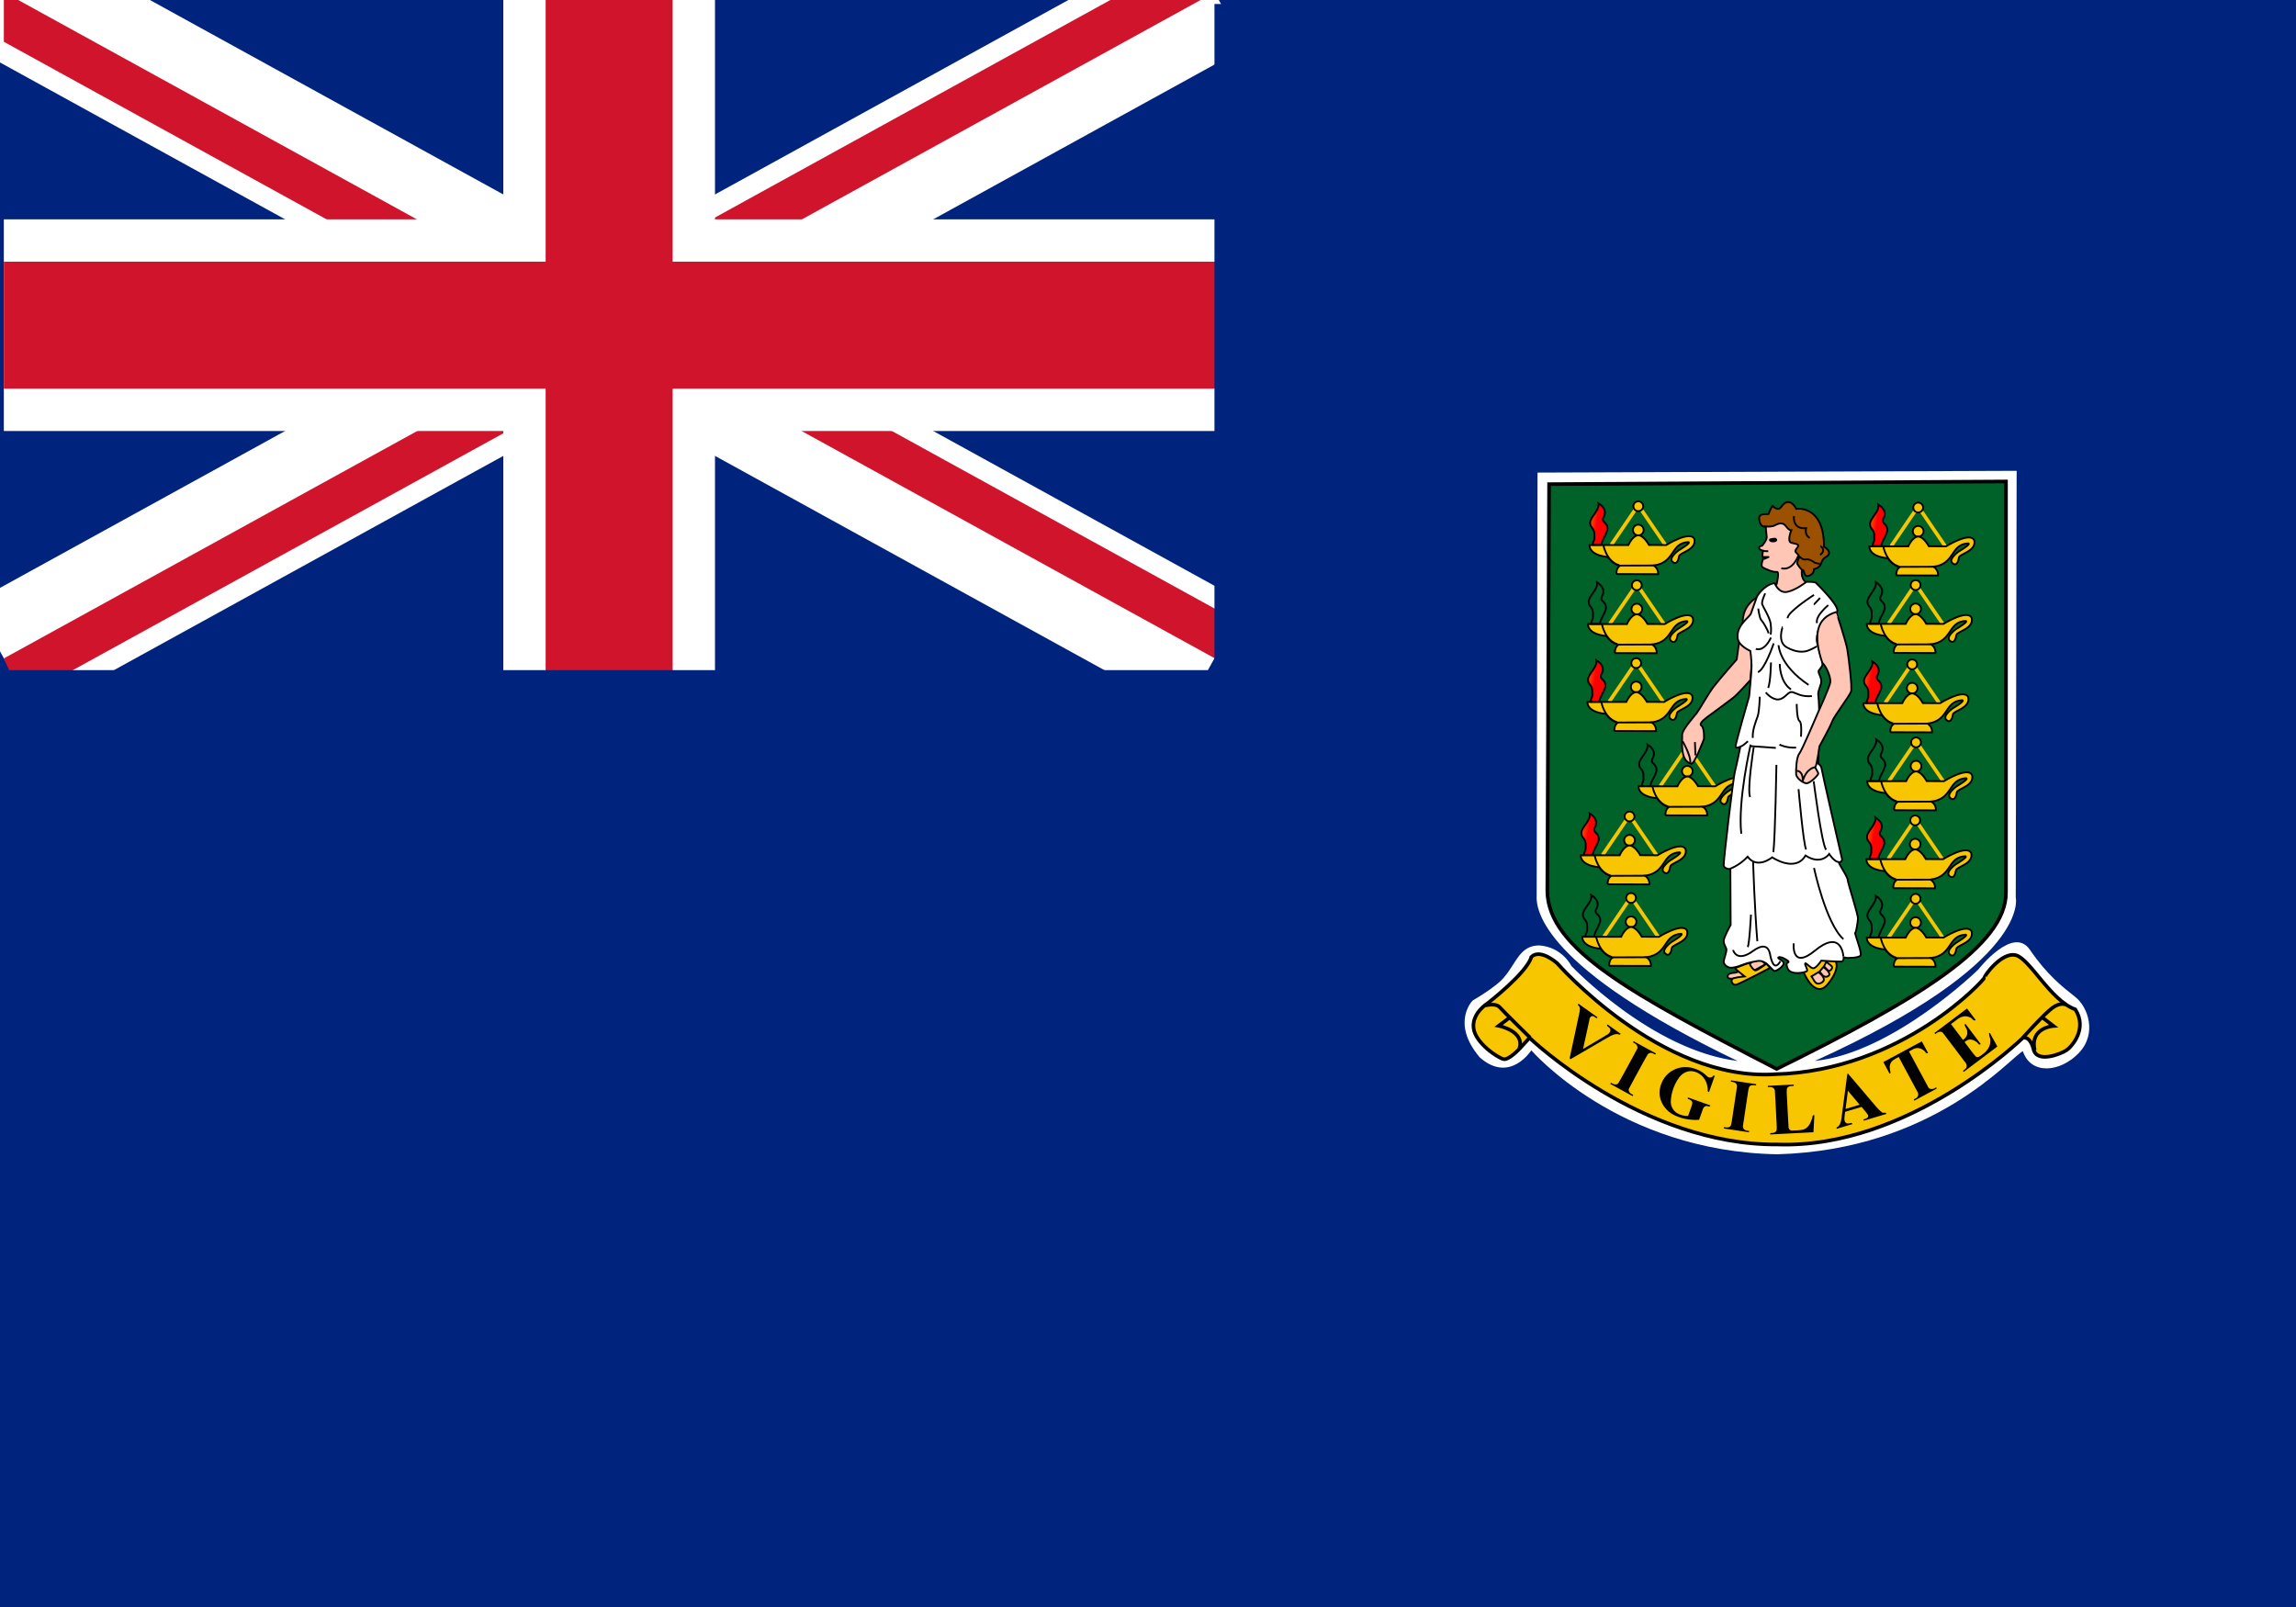 <?xml version="1.0" encoding="UTF-8" standalone="no"?>
<svg
   xmlns:dc="http://purl.org/dc/elements/1.1/"
   xmlns:cc="http://creativecommons.org/ns#"
   xmlns:rdf="http://www.w3.org/1999/02/22-rdf-syntax-ns#"
   xmlns:svg="http://www.w3.org/2000/svg"
   xmlns="http://www.w3.org/2000/svg"
   xmlns:xlink="http://www.w3.org/1999/xlink"
   xmlns:sodipodi="http://sodipodi.sourceforge.net/DTD/sodipodi-0.dtd"
   xmlns:inkscape="http://www.inkscape.org/namespaces/inkscape"
   width="1000"
   height="700"
   viewBox="0 0 1200 600"
   version="1.1"
   id="svg37"
   sodipodi:docname="vg.svg"
   inkscape:version="0.92.3 (2405546, 2018-03-11)">
  <defs
     id="defs41">
    <linearGradient
       id="grad"
       gradientUnits="userSpaceOnUse"
       x1="103.083"
       y1="111.276"
       x2="92.551"
       y2="107.764"
       gradientTransform="matrix(0.996,0,0,2.253,703.842,-75.047)">
      <stop
         stop-color="#f00"
         offset="0"
         id="stop2" />
      <stop
         stop-color="#ff0"
         offset="1"
         id="stop4" />
    </linearGradient>
    <linearGradient
       inkscape:collect="always"
       xlink:href="#grad"
       id="linearGradient240"
       gradientUnits="userSpaceOnUse"
       gradientTransform="matrix(0.996,0,0,2.253,703.842,-75.047)"
       x1="103.083"
       y1="111.276"
       x2="92.551"
       y2="107.764" />
  </defs>
  <sodipodi:namedview
     pagecolor="#ffffff"
     bordercolor="#666666"
     borderopacity="1"
     objecttolerance="10"
     gridtolerance="10"
     guidetolerance="10"
     inkscape:pageopacity="0"
     inkscape:pageshadow="2"
     inkscape:window-width="2560"
     inkscape:window-height="1376"
     id="namedview39"
     showgrid="false"
     inkscape:zoom="0.953584"
     inkscape:cx="562.0678"
     inkscape:cy="432.26714"
     inkscape:window-x="0"
     inkscape:window-y="0"
     inkscape:window-maximized="1"
     inkscape:current-layer="svg37" />
  <clipPath
     id="c">
    <path
       d="M0,0V150H700V300H600zM600,0H300V350H0V300z"
       id="path2" />
  </clipPath>
  <rect
     width="1200"
     height="842.873"
     id="rect5"
     x="0"
     y="-122.066"
     style="fill:#00247d;stroke-width:1.185" />
  <path
     d="M 2.009,-124.127 634.737,224.072 m 0,-348.2 L 2.009,224.072"
     id="path7"
     inkscape:connector-curvature="0"
     style="stroke:#ffffff;stroke-width:66.38" />
  <path
     d="M 0,0 600,300 M 600,0 0,300"
     clip-path="url(#c)"
     id="path9"
     inkscape:connector-curvature="0"
     transform="matrix(1.055,0,0,1.161,2.009,-124.127)"
     style="stroke:#cf142b;stroke-width:40" />
  <path
     d="M 318.373,-124.127 V 282.106 M 2.009,49.973 H 740.192"
     id="path11"
     inkscape:connector-curvature="0"
     style="stroke:#ffffff;stroke-width:110.634" />
  <path
     d="M 318.373,-124.127 V 282.106 M 2.009,49.973 H 740.192"
     id="path13"
     inkscape:connector-curvature="0"
     style="stroke:#cf142b;stroke-width:66.38" />
  <path
     d="M 2.009,230.283 H 634.737 V -117.916 H 845.647 V 346.35 H 2.009 Z"
     id="path15"
     inkscape:connector-curvature="0"
     style="fill:#00247d;stroke-width:1.106" />
  <g
     transform="translate(27.334,-17.04)"
     id="g197">
    <path
       style="fill:#ffffff"
       inkscape:connector-curvature="0"
       d="m 776.26,144.068 250.401,-0.929 -0.465,222.992 c 0,0 8.827,33.913 -104.992,85.48 40.882,-4.181 85.48,-47.85 85.48,-47.85 0,0 18.118,-23.228 26.945,-10.22 8.827,13.008 17.189,19.512 23.693,24.622 6.504,5.11 11.614,19.047 1.858,29.268 -9.756,10.22 -25.087,11.614 -29.268,-0.929 -6.504,3.252 -46.457,51.567 -128.22,53.89 -83.157,-1.394 -128.685,-54.354 -128.685,-54.354 0,0 -11.15,17.654 -26.945,3.717 -15.331,-18.118 -3.717,-29.732 -3.717,-29.732 0,0 13.008,-7.433 16.724,-12.543 6.039,-6.969 7.898,-16.26 18.118,-16.26 12.079,0.929 16.724,10.685 16.724,10.685 0,0 41.811,44.134 86.874,49.709 -101.736,-48.783 -105.453,-78.98 -104.988,-86.413 l 0.465,-221.133 z"
       id="path24" />
    <path
       style="fill:#006129;stroke:#000000;stroke-width:1.887"
       inkscape:connector-curvature="0"
       d="m 782.299,150.107 238.787,-1.394 v 214.63 c 0.465,27.874 -46.457,56.212 -119.858,92.449 -75.724,-39.024 -119.394,-62.716 -119.858,-92.913 l 0.929,-212.771 z"
       id="path26" />
    <g
       style="fill:#f7c600;stroke:#000000;stroke-width:0.944"
       id="lamp">
      <path
         style="fill:none;stroke:#f7c600;stroke-width:1.887"
         inkscape:connector-curvature="0"
         d="m 814.794,181.829 14.095,-20.701 14.164,20.745"
         id="path28" />
      <path
         inkscape:connector-curvature="0"
         d="m 831.719,174.09 c 5.3e-4,1.546 -1.253,2.8 -2.799,2.8 -1.546,0 -2.8,-1.254 -2.799,-2.8 -5.3e-4,-1.546 1.253,-2.8 2.799,-2.8 1.546,0 2.8,1.254 2.799,2.8 z"
         id="path30" />
      <path
         inkscape:connector-curvature="0"
         d="m 817.444,197.119 21.852,0.062 c 0,0 0.343,-2.836 -2.282,-4.56 11.445,-1.574 8.472,-11.669 18.058,-12.242 1.86,0.286 -5.007,4.292 -5.007,4.292 0,0 -5.779,4.078 -3.147,6.152 2.089,1.646 3.004,-1.001 3.291,-3.004 0.286,-2.003 9.299,-3.291 8.012,-9.013 -2.146,-4.721 -14.736,3.147 -14.736,3.147 l -8.982,-0.05 c -0.56,-1.008 -3.035,-5.051 -5.592,-5.069 -3.033,0.111 -5.169,5.119 -5.169,5.119 h -13.019 -7.296 c 0,0 -0.697,5.213 9.604,6.214 2.319,3.029 4.117,3.875 6.133,4.659 -1.344,1.12 -1.722,2.475 -1.717,4.292 z"
         id="path32" />
      <path
         inkscape:connector-curvature="0"
         d="m 819.017,192.684 18.201,-0.062"
         id="path34" />
      <path
         inkscape:connector-curvature="0"
         d="m 810.681,181.953 c 0,0 1.456,8.513 8.176,10.529"
         id="path36" />
      <path
         style="fill:url(#linearGradient240)"
         inkscape:connector-curvature="0"
         d="m 809.561,181.841 c 0.672,-3.248 1.904,-3.808 3.248,-7.952 0.224,-4.032 -3.248,-3.584 -2.24,-6.16 1.792,-2.8 0.896,-5.488 -2.464,-7.616 0.672,3.696 -4.368,7.168 -4.368,10.193 0,3.024 2.576,2.352 2.24,6.945 0.224,2.688 -0.672,2.016 -0.896,4.592 h 4.48 z"
         id="path38" />
      <path
         inkscape:connector-curvature="0"
         d="m 831.495,161.657 c 4.9e-4,1.423 -1.153,2.576 -2.575,2.576 -1.423,0 -2.576,-1.153 -2.575,-2.576 -4.9e-4,-1.423 1.153,-2.576 2.575,-2.576 1.423,0 2.576,1.153 2.575,2.576 z"
         id="path40" />
    </g>
    <use
       height="100%"
       width="100%"
       xlink:href="#lamp"
       x="-0.772"
       y="41.304"
       id="use43" />
    <use
       height="100%"
       width="100%"
       xlink:href="#lamp"
       x="-1.089"
       y="82.013"
       id="use45" />
    <use
       height="100%"
       width="100%"
       xlink:href="#lamp"
       x="25.627"
       y="126.099"
       id="use47" />
    <use
       height="100%"
       width="100%"
       xlink:href="#lamp"
       x="-4.574"
       y="162.163"
       id="use49" />
    <use
       height="100%"
       width="100%"
       xlink:href="#lamp"
       x="-3.782"
       y="204.773"
       id="use51" />
    <use
       height="100%"
       width="100%"
       xlink:href="#lamp"
       x="146.28"
       y="0.672"
       id="use53" />
    <use
       height="100%"
       width="100%"
       xlink:href="#lamp"
       x="144.936"
       y="41.218"
       id="use55" />
    <use
       height="100%"
       width="100%"
       xlink:href="#lamp"
       x="143.144"
       y="82.661"
       id="use57" />
    <use
       height="100%"
       width="100%"
       xlink:href="#lamp"
       x="145.16"
       y="123.431"
       id="use59" />
    <use
       height="100%"
       width="100%"
       xlink:href="#lamp"
       x="144.712"
       y="164.201"
       id="use61" />
    <use
       height="100%"
       width="100%"
       xlink:href="#lamp"
       x="144.936"
       y="205.195"
       id="use63" />
    <g
       style="fill:#ffc6b5;stroke:#000000;stroke-width:0.944"
       id="g165">
      <path
         style="fill:#f7c600"
         inkscape:connector-curvature="0"
         d="m 915.843,406.315 c 0,0 5.702,13.147 12.197,5.069 6.494,-8.078 4.119,-11.563 4.119,-11.563 l -14.573,-7.92 -4.277,9.029 2.534,5.386 z"
         id="path65" />
      <path
         inkscape:connector-curvature="0"
         d="m 928.357,404.572 c 0,0 0.95,0.159 1.742,-1.267 0.792,-1.426 -1.742,-2.059 -2.851,-3.643 l -1.267,2.535 z"
         id="path67" />
      <path
         inkscape:connector-curvature="0"
         d="m 895.409,401.087 -12.831,6.97 c 0,0 -6.336,1.267 -6.811,0 -0.475,-1.267 0.158,-2.376 3.485,-2.534 3.326,-0.158 12.355,-8.395 12.355,-8.395 l 3.802,3.96 z"
         id="path69" />
      <path
         inkscape:connector-curvature="0"
         d="m 895.568,173.149 c 0,0 0.317,3.01 0.475,4.594 0.158,1.584 -2.534,4.91 -2.693,4.752 -0.158,-0.158 -1.426,0.158 -1.267,1.109 0.158,0.95 2.059,1.267 2.059,1.267 0,0 -0.792,3.326 0,3.485 0.792,0.158 -2.059,4.277 0,5.386 2.059,1.109 5.544,2.534 7.128,2.218 1.584,-0.317 0,6.178 0,6.178 l -4.435,9.504 24.394,-2.534 -5.069,-8.079 c 0,0 -2.376,-1.584 -1.742,-6.178 0.634,-4.594 -0.317,-25.344 -0.317,-25.344 l -17.424,-2.376 -1.109,6.019 z"
         id="path71" />
      <path
         inkscape:connector-curvature="0"
         d="m 891.132,209.264 c 0,0 -7.92,3.643 -7.603,13.464 -2.059,9.504 -3.168,19.008 -3.168,19.008 0,0 -9.346,10.613 -12.197,14.414 -2.851,3.802 -7.128,11.563 -8.712,13.622 -1.584,2.059 -7.762,8.871 -7.603,11.405 0.158,2.534 -1.426,13.781 4.752,15.048 1.584,0.634 6.653,-12.989 6.653,-12.989 0,0 0.317,-5.861 -1.426,-6.97 -1.742,-1.109 3.802,-4.91 3.802,-4.91 0,0 10.613,-7.762 12.989,-9.662 2.376,-1.901 8.87,-9.187 8.87,-9.187 l 3.643,-43.243 z"
         id="path73" />
      <path
         style="fill:#ffffff"
         inkscape:connector-curvature="0"
         d="m 900.161,201.82 c 0,0 2.059,5.544 6.653,4.594 4.594,-0.95 9.979,-5.227 9.979,-5.227 0,0 4.277,-0.158 4.91,0.475 0.634,0.634 11.563,11.246 11.246,14.573 -0.317,3.327 -5.069,2.376 -6.811,4.594 -1.742,2.218 -4.594,7.762 -3.802,11.88 0.792,4.118 3.168,9.504 2.851,11.563 -0.317,2.059 -2.059,2.693 -2.059,3.802 0,1.109 1.426,3.01 1.426,5.069 0,2.059 -1.901,5.069 -1.584,7.128 0.317,2.059 0.475,8.078 0.475,8.078 l -0.475,27.878 c 0,0 1.584,0.95 1.742,2.534 0.158,1.584 10.771,47.678 10.771,47.678 0,0 -0.475,1.426 -1.584,1.267 -1.109,-0.158 4.277,7.128 4.435,9.187 0.158,2.059 5.544,18.216 5.386,20.434 -0.158,2.217 -0.95,7.128 -1.426,7.286 -0.475,0.158 3.485,10.138 2.851,11.722 -0.634,1.584 -7.128,1.426 -7.128,1.426 l -1.742,-0.317 c 0,0 0.158,2.059 -1.109,2.218 -1.267,0.158 -10.613,-0.475 -10.613,-0.475 0,0 -2.693,4.118 -4.277,3.96 -1.584,-0.158 -3.643,-3.01 -4.119,-2.534 -0.475,0.475 1.426,3.168 0.95,3.96 -0.475,0.792 -8.554,2.535 -10.138,-1.267 -1.584,-3.802 0.95,-2.851 0.475,-3.643 -0.475,-0.792 -4.118,-2.851 -5.227,-2.218 -1.109,0.634 2.851,1.584 2.693,3.168 -0.158,1.584 -3.485,3.96 -4.752,3.96 -1.267,0 -4.277,-5.861 -8.712,-5.227 -4.435,0.634 -7.286,1.742 -7.286,1.742 0,0 -5.227,2.217 -7.445,1.742 -2.217,-0.475 -3.168,-2.218 -3.168,-3.168 0,-0.95 1.584,-5.069 1.426,-6.336 -0.158,-1.267 -1.426,-2.534 -1.426,-4.435 0,-1.901 3.643,-8.395 3.643,-8.395 l -0.158,-29.146 c 0,0 -3.326,-1.5e-4 -3.485,-2.059 -0.158,-2.059 5.069,-46.094 5.861,-48.946 0.792,-2.851 2.851,-12.989 2.851,-12.989 0,0 -2.376,1.109 -2.534,0 -0.158,-1.109 7.128,-26.294 7.128,-26.294 0,0 1.267,-12.514 1.267,-15.84 0,-3.326 -0.634,-7.92 -0.634,-7.92 0,0 -6.503,-2.753 -6.653,-6.97 -0.595,-6.709 6.178,-10.455 6.97,-12.672 0.792,-2.218 3.168,-8.87 3.168,-8.87 0,0 3.485,-6.019 9.187,-6.97 z"
         id="path75" />
      <path
         style="fill:#f7c600"
         inkscape:connector-curvature="0"
         d="m 897.785,402.988 c 0,0 -15.365,8.079 -17.582,8.712 -2.218,0.634 -3.643,-2.693 -1.426,-3.326 2.218,-0.634 5.702,-0.95 5.702,-0.95 0,0 -5.227,-4.118 -5.069,-4.277 0.159,-0.158 7.128,-2.693 7.286,-2.693 0.158,0 2.218,4.118 3.643,3.801 1.426,-0.317 5.544,-3.485 5.544,-3.485 0,0 2.218,2.534 1.901,2.217 z"
         id="path77" />
      <path
         inkscape:connector-curvature="0"
         d="m 919.432,407.423 c 1.453,1.874 2.021,5.123 5.347,3.222 3.326,-1.901 -1.704,-5.429 -1.704,-5.429 z"
         id="path79" />
      <path
         inkscape:connector-curvature="0"
         d="m 925.505,407.106 c 0,0 1.584,1.267 3.01,-0.158 1.426,-1.426 -2.851,-4.435 -2.851,-4.435 l -2.059,2.376 z"
         id="path81" />
      <path
         inkscape:connector-curvature="0"
         d="m 932.317,216.96 c 0.158,0 5.227,15.682 5.861,19.642 0.634,3.96 2.693,19.8 1.901,22.018 -0.792,2.218 -8.87,12.83 -9.821,15.523 -0.95,2.693 -6.653,12.989 -6.653,12.989 0,0 -1.426,10.138 -2.059,10.613 -0.634,0.475 1.635,2.964 1.426,3.802 -0.314,0.943 -4.594,5.386 -6.494,4.91 -1.901,-0.475 -4.91,-2.693 -5.069,-4.752 -0.158,-2.059 0.158,-8.87 1.584,-10.613 1.426,-1.742 8.87,-19.325 9.346,-20.434 0.475,-1.109 6.811,-14.89 6.97,-17.266 0.159,-2.376 -1.971,-7.87 -4.211,-9.886 -4.985,-14.673 -3.027,-23.521 7.221,-26.546 z"
         id="path83" />
      <path
         style="fill:#9c5100"
         inkscape:connector-curvature="0"
         d="m 895.092,172.199 c 0,0 3.485,0.475 5.386,-0.634 1.901,-1.109 4.119,-1.584 5.703,0.634 1.584,2.218 2.693,2.059 2.693,2.059 0,0 -2.376,5.861 0,6.494 2.376,0.634 3.485,0.634 3.643,1.426 0.158,0.792 -2.059,2.534 -1.426,3.326 0.634,0.792 1.742,1.743 1.901,2.376 0.158,0.634 -1.426,3.326 -0.95,3.96 0.475,0.634 1.901,3.168 2.851,3.168 0.95,0 0.317,3.96 3.168,3.01 2.851,-0.95 2.693,-3.485 2.693,-3.485 0,0 3.01,-0.475 3.802,-3.168 0.792,-2.693 2.693,-3.326 2.693,-3.326 0,0 3.802,-2.059 -1.267,-5.227 0,-22.176 -14.573,-19.8 -14.573,-19.8 0,0 -1.743,-3.96 -4.594,-3.485 -2.851,0.475 -3.01,3.802 -5.069,3.485 -2.059,-0.317 -2.534,-1.742 -2.693,-1.584 -0.158,0.158 -1.901,3.326 -1.901,4.118 0,0.792 -5.544,-1.109 -5.069,3.01 0.475,4.118 3.168,3.96 3.01,3.643 z"
         id="path85" />
      <g
         style="fill:none"
         id="g163">
        <path
           inkscape:connector-curvature="0"
           d="m 920.753,207.997 c 0,0 -14.098,9.029 -13.781,12.197"
           id="path87" />
        <path
           inkscape:connector-curvature="0"
           d="m 923.921,209.581 c 0,0 -3.168,3.485 -3.326,3.485"
           id="path89" />
        <path
           inkscape:connector-curvature="0"
           d="m 928.198,213.383 c 0,0 -6.97,5.702 -5.861,9.346"
           id="path91" />
        <path
           inkscape:connector-curvature="0"
           d="m 895.251,207.205 c 0,0 -2.059,4.277 -1.584,5.702 0.475,1.426 3.96,6.811 4.435,10.138 0.475,3.326 0,5.702 0,5.702"
           id="path93" />
        <path
           inkscape:connector-curvature="0"
           d="m 891.608,215.125 c 0,0 0.634,5.069 1.584,6.019 0.95,0.95 3.485,5.227 3.802,6.97"
           id="path95" />
        <path
           inkscape:connector-curvature="0"
           d="m 890.341,236.192 c 0,0 4.118,2.059 7.92,-5.861"
           id="path97" />
        <path
           inkscape:connector-curvature="0"
           d="m 904.438,224.788 c -0.158,0 -3.01,7.762 2.059,10.613 5.069,2.851 8.87,2.534 11.088,1.742 2.218,-0.792 4.594,-2.218 4.594,-2.218"
           id="path99" />
        <path
           inkscape:connector-curvature="0"
           d="m 902.221,234.292 c 0,0 0.317,10.455 15.682,20.75"
           id="path101" />
        <path
           inkscape:connector-curvature="0"
           d="m 902.854,244.112 c 0,0 -0.158,9.187 5.861,13.306"
           id="path103" />
        <path
           inkscape:connector-curvature="0"
           d="m 899.686,233.341 c 0,0 -4.594,13.622 -8.237,15.048"
           id="path105" />
        <path
           inkscape:connector-curvature="0"
           d="m 898.261,243.32 c 0,0 -0.158,9.821 -1.426,13.306"
           id="path107" />
        <path
           inkscape:connector-curvature="0"
           d="m 895.568,259.002 c 0,0 3.168,3.96 6.653,3.643 3.485,-0.317 4.91,-4.435 7.286,-3.802 2.376,0.634 4.594,2.535 10.138,2.059"
           id="path109" />
        <path
           inkscape:connector-curvature="0"
           d="m 911.725,265.021 c 0,0 0,8.078 1.426,8.87 1.426,0.792 0.792,8.237 0.792,8.237"
           id="path111" />
        <path
           inkscape:connector-curvature="0"
           d="m 892.4,261.22 c 0,0 -0.158,7.603 -1.109,10.296 -0.95,2.693 -2.851,7.286 -2.534,11.246"
           id="path113" />
        <path
           inkscape:connector-curvature="0"
           d="m 882.737,287.197 c 0.792,-0.317 3.485,-2.693 3.485,-2.693"
           id="path115" />
        <path
           inkscape:connector-curvature="0"
           d="m 887.648,286.247 c 0,0 -6.811,29.146 -4.91,46.57"
           id="path117" />
        <path
           inkscape:connector-curvature="0"
           d="m 889.232,287.673 c 0,0 -3.485,21.859 -1.901,25.978"
           id="path119" />
        <path
           inkscape:connector-curvature="0"
           d="m 887.489,287.039 c 0.158,0 13.306,0.95 13.306,0.95"
           id="path121" />
        <path
           inkscape:connector-curvature="0"
           d="m 902.696,286.247 c 0,0 3.643,1.901 8.712,1.584"
           id="path123" />
        <path
           inkscape:connector-curvature="0"
           d="m 901.112,296.86 c 0,0 -0.634,37.383 -1.584,45.619"
           id="path125" />
        <path
           inkscape:connector-curvature="0"
           d="m 920.595,305.413 c 0,0 4.118,32.789 6.494,35.798"
           id="path127" />
        <path
           inkscape:connector-curvature="0"
           d="m 912.675,309.532 c 0,0 2.534,28.987 3.96,31.522"
           id="path129" />
        <path
           inkscape:connector-curvature="0"
           d="m 876.718,351.191 c 0,0 4.91,-1.584 9.345,-6.336 5.069,6.811 12.831,0.317 12.831,0.317 0,0 12.038,8.237 17.424,-0.95 8.237,5.386 12.355,-0.792 12.355,-0.792 0,0 3.01,4.594 5.227,4.118"
           id="path131" />
        <path
           inkscape:connector-curvature="0"
           d="m 920.753,350.716 c 0,0 6.178,28.987 15.365,37.224"
           id="path133" />
        <path
           inkscape:connector-curvature="0"
           d="m 888.915,347.706 c 0,0 0.792,24.235 2.218,41.342"
           id="path135" />
        <path
           inkscape:connector-curvature="0"
           d="m 887.806,375.11 c 0,0 -0.792,15.84 -1.743,16.949"
           id="path137" />
        <path
           inkscape:connector-curvature="0"
           d="m 878.46,393.642 c 0,0 1.742,6.811 10.454,0.475 8.712,-6.336 8.87,2.376 9.187,3.326 0.317,0.95 1.742,7.762 5.069,2.059"
           id="path139" />
        <path
           inkscape:connector-curvature="0"
           d="m 910.141,390.158 c 0,0 -1.426,14.097 11.088,3.801 12.514,-10.296 14.573,-0.158 14.89,3.01"
           id="path141" />
        <path
           inkscape:connector-curvature="0"
           d="m 910.299,166.813 c 0,0 -1.109,6.97 6.336,6.336 -0.95,3.802 1.901,5.069 1.901,5.069"
           id="path143" />
        <path
           inkscape:connector-curvature="0"
           d="m 924.08,182.495 c 0.159,0 3.326,2.059 -0.158,4.594"
           id="path145" />
        <path
           inkscape:connector-curvature="0"
           d="m 913.309,188.039 c 0,0 1.584,1.901 3.326,1.426 1.742,-0.475 4.594,1.742 4.594,1.742 0,0 2.376,0.792 2.693,0.317"
           id="path147" />
        <path
           inkscape:connector-curvature="0"
           d="m 903.646,194.058 c 0,0 5.386,2.059 8.87,-6.494"
           id="path149" />
        <path
           inkscape:connector-curvature="0"
           d="m 893.667,185.029 3.168,0.158"
           id="path151" />
        <path
           inkscape:connector-curvature="0"
           d="m 858.523,284.924 0.248,6.942"
           id="path153" />
        <path
           inkscape:connector-curvature="0"
           d="m 852.013,284.409 c 0,0 4.451,7.443 4.079,11.41"
           id="path155" />
        <path
           style="stroke-linejoin:round"
           inkscape:connector-curvature="0"
           d="m 894.142,188.197 h 2.851 l -2.534,1.109"
           id="path157" />
        <path
           style="stroke-linejoin:round"
           inkscape:connector-curvature="0"
           d="m 911.665,299.962 c 0,0 3.328,-0.35 3.223,5.206 2.125,-6.902 6.446,-7.066 6.446,-7.066"
           id="path159" />
        <path
           style="stroke-width:1.699;stroke-linejoin:round"
           inkscape:connector-curvature="0"
           d="m 898.102,179.327 c 0.475,0 2.217,-0.634 2.534,-0.158 0.317,0.475 -1.901,0.792 -2.534,0.158 z"
           id="path161" />
      </g>
    </g>
    <g
       style="fill:none;stroke:#000000;stroke-width:1.887"
       id="g177">
      <path
         style="fill:#f7c600"
         inkscape:connector-curvature="0"
         d="m 900.299,458.579 c 66.898,-1.858 110.102,-50.173 109.638,-50.638 -0.465,-0.465 8.827,-13.472 16.26,-11.614 7.433,1.858 18.118,23.693 31.126,28.338 6.504,10.22 -1.858,19.512 -4.646,21.37 -2.787,1.858 -15.331,6.969 -17.189,-0.465 -1.858,-7.433 -5.575,-6.039 -5.575,-6.039 0,0 -59.465,58.071 -128.22,55.748 -71.079,0.465 -129.614,-55.748 -129.614,-55.748 l -5.11,5.575 c 0,0 -5.575,6.039 -8.362,5.575 -2.787,-0.465 -14.866,-8.362 -15.795,-16.26 -0.929,-7.898 7.433,-13.008 7.433,-13.008 0,0 20.441,-15.795 22.764,-24.157 4.646,-4.646 13.472,3.252 13.472,3.252 0,0 53.89,61.787 113.819,58.071 z"
         id="path167" />
      <path
         inkscape:connector-curvature="0"
         d="m 748.855,422.646 c 0,0 5.528,-1.474 7.555,0.829 2.027,2.303 15.939,15.939 15.939,15.939"
         id="path169" />
      <path
         inkscape:connector-curvature="0"
         d="m 761.477,429.095 -5.528,4.146 c 0,0 13.912,2.764 10.779,11.885"
         id="path171" />
      <path
         inkscape:connector-curvature="0"
         d="m 1052.34,422.185 c 0,0 -2.764,-1.474 -7.094,1.75 -4.33,3.225 -15.294,15.478 -15.294,15.478"
         id="path173" />
      <path
         inkscape:connector-curvature="0"
         d="m 1039.9,428.727 5.989,4.607 c 0,0 -12.53,0.829 -9.766,12.714"
         id="path175" />
    </g>
    <g
       style="fill:#000000"
       id="g195">
      <path
         inkscape:connector-curvature="0"
         d="m 819.664,437.396 c -0.362,1.052 -1.321,-0.029 -2.117,0.183 -2.095,0.079 -3.834,1.445 -5.628,2.378 -6.136,3.577 -12.272,7.154 -18.408,10.731 -0.619,-0.204 -0.472,-0.704 -0.321,-1.206 1.635,-7.663 3.334,-15.313 4.925,-22.986 0.264,-1.342 0.689,-3.01 -0.607,-3.987 -0.551,-0.376 0.302,-1.139 0.655,-0.446 3.137,2.237 6.273,4.474 9.41,6.711 -0.302,0.884 -0.836,0.264 -1.372,-0.095 -1.302,-1.254 -2.873,-0.096 -2.834,1.488 -1.119,5.052 -2.211,10.11 -3.319,15.165 4.166,-2.476 8.379,-4.874 12.507,-7.412 1.473,-0.655 2.56,-2.631 1.028,-3.855 -0.582,-0.343 -1.543,-1.279 -0.584,-1.422 2.222,1.584 4.443,3.169 6.665,4.753 z"
         id="path179" />
      <path
         inkscape:connector-curvature="0"
         d="m 826.275,469.382 c -0.168,0.572 -0.466,0.698 -0.922,0.286 -3.691,-2.019 -7.383,-4.038 -11.074,-6.056 0.168,-0.572 0.466,-0.698 0.922,-0.286 0.999,0.681 2.634,0.938 3.363,-0.254 1.465,-2.351 2.701,-4.839 4.059,-7.254 1.846,-3.42 3.77,-6.799 5.559,-10.248 0.856,-1.222 -0.099,-2.728 -1.297,-3.251 -0.405,-0.217 -1.002,-0.378 -0.49,-0.863 0.246,-0.304 0.772,0.344 1.13,0.423 3.539,1.935 7.077,3.87 10.616,5.806 -0.168,0.572 -0.466,0.698 -0.922,0.286 -1.001,-0.679 -2.642,-0.94 -3.38,0.245 -1.465,2.351 -2.701,4.839 -4.059,7.254 -1.846,3.42 -3.77,6.799 -5.559,10.248 -0.855,1.231 0.097,2.747 1.314,3.26 0.247,0.135 0.494,0.27 0.74,0.405 z"
         id="path181" />
      <path
         inkscape:connector-curvature="0"
         d="m 868.884,459.388 c -1.002,2.814 -2.005,5.629 -3.007,8.443 -1.232,-0.13 -0.413,-1.708 -0.796,-2.539 -0.44,-3.8 -3.243,-7.348 -7.061,-8.161 -2.919,-0.795 -6,0.708 -7.714,3.082 -2.591,3.536 -4.166,7.853 -4.387,12.235 -0.148,2.49 0.995,5.046 3.169,6.357 1.724,1.136 3.817,1.593 5.864,1.536 0.722,-2.129 1.585,-4.215 2.187,-6.381 0.247,-1.409 -1.21,-2.26 -2.375,-2.583 -0.182,-0.409 0.27,-0.912 0.744,-0.471 3.679,1.31 7.358,2.621 11.037,3.931 -0.132,1.358 -1.667,-0.109 -2.517,0.433 -1.36,0.522 -1.476,2.157 -1.992,3.339 -0.448,1.259 -0.897,2.517 -1.345,3.776 -4.946,0.35 -10.043,-0.697 -14.348,-3.186 -4.185,-2.637 -7.015,-7.729 -6.192,-12.722 0.637,-4.274 3.301,-8.277 7.242,-10.165 3.62,-1.923 8.037,-1.916 11.796,-0.391 2.056,0.693 3.83,1.963 5.42,3.41 0.964,1.3 2.829,1.303 3.62,-0.175 0.218,0.078 0.436,0.155 0.654,0.233"
         id="path183" />
      <path
         inkscape:connector-curvature="0"
         d="m 886.836,488.201 c -0.022,0.449 -0.072,0.86 -0.61,0.609 -4.213,-0.638 -8.425,-1.276 -12.638,-1.914 0.022,-0.449 0.072,-0.86 0.61,-0.609 1.096,0.224 2.564,0.205 3.093,-0.977 0.535,-1.688 0.642,-3.476 0.95,-5.215 0.723,-4.856 1.495,-9.706 2.186,-14.567 0.268,-1.048 -0.09,-2.233 -1.175,-2.64 -0.614,-0.291 -1.299,-0.335 -1.959,-0.445 0.022,-0.449 0.072,-0.86 0.61,-0.609 4.213,0.638 8.425,1.276 12.638,1.914 -0.022,0.449 -0.072,0.86 -0.61,0.609 -1.102,-0.227 -2.563,-0.197 -3.111,0.974 -0.535,1.688 -0.642,3.476 -0.95,5.215 -0.723,4.856 -1.495,9.706 -2.186,14.567 -0.266,1.045 0.094,2.254 1.185,2.649 0.62,0.282 1.305,0.329 1.968,0.439 z"
         id="path185" />
      <path
         inkscape:connector-curvature="0"
         d="m 920.954,479.914 c -0.167,2.987 -0.333,5.975 -0.5,8.962 -7.515,0.383 -15.03,0.767 -22.546,1.15 -0.138,-0.549 0.009,-0.841 0.606,-0.726 1.133,0.029 2.593,-0.452 2.737,-1.752 0.1,-2.227 -0.15,-4.455 -0.225,-6.681 -0.243,-4.441 -0.419,-8.887 -0.709,-13.325 0.124,-1.321 -1.067,-2.301 -2.32,-2.261 -0.398,-0.202 -1.475,0.415 -1.368,-0.311 -0.181,-0.588 0.635,-0.275 0.98,-0.387 4.18,-0.213 8.361,-0.427 12.541,-0.64 0.138,0.549 -0.009,0.841 -0.606,0.726 -1.159,-0.006 -2.665,0.276 -2.986,1.583 -0.183,1.927 0.086,3.864 0.138,5.795 0.254,4.625 0.434,9.256 0.74,13.877 -0.094,1.21 0.877,2.28 2.13,2.047 1.83,-0.091 3.7,-0.014 5.486,-0.473 2.507,-0.667 3.874,-3.15 4.561,-5.47 0.45,-0.627 0.077,-2.192 1.071,-2.102 0.09,-0.005 0.179,-0.009 0.269,-0.014"
         id="path187" />
      <path
         inkscape:connector-curvature="0"
         d="m 938.531,458.219 c -0.598,0.011 -0.334,0.773 -0.486,1.173 -0.998,7.476 -1.944,14.96 -2.976,22.432 -0.251,1.655 -0.664,3.588 -2.297,4.426 -0.602,0.214 -0.072,1.162 0.48,0.635 2.51,-0.753 5.019,-1.506 7.529,-2.259 -0.095,-1.269 -1.54,-0.116 -2.35,-0.339 -1.727,-0.002 -1.984,-2.1 -1.744,-3.411 0.104,-0.885 0.208,-1.771 0.312,-2.656 2.875,-0.865 5.75,-1.729 8.625,-2.594 1.101,1.386 2.314,2.691 3.31,4.153 0.748,1.41 -1.069,2.055 -2.125,2.327 -0.493,0.052 -0.063,1.084 0.387,0.605 3.778,-1.132 7.556,-2.265 11.334,-3.397 -0.034,-1.282 -1.677,-0.081 -2.369,-0.936 -2.122,-1.594 -3.644,-3.812 -5.4,-5.775 -4.077,-4.794 -8.154,-9.588 -12.232,-14.382 z m -0.062,8.969 c 2.042,2.438 4.083,4.875 6.125,7.312 -2.448,0.729 -4.896,1.458 -7.344,2.188 0.406,-3.167 0.812,-6.333 1.219,-9.5 z"
         id="path189" />
      <path
         inkscape:connector-curvature="0"
         d="m 977.1,441.379 c 1.086,2.02 2.172,4.041 3.259,6.061 -1.014,0.871 -1.541,-1.149 -2.46,-1.458 -1.506,-1.268 -3.779,-1.507 -5.456,-0.432 -0.687,0.357 -1.365,0.731 -2.048,1.095 3.277,6.068 6.509,12.161 9.815,18.212 0.512,1.552 2.418,1.843 3.648,0.968 0.476,-0.345 0.906,-0.541 1.059,0.188 -1.663,0.964 -3.481,1.882 -5.204,2.828 -2.17,1.167 -4.339,2.333 -6.509,3.5 -0.511,-0.53 -0.169,-0.803 0.406,-1.006 1.543,-0.572 2.135,-2.445 1.103,-3.762 -3.206,-6.026 -6.46,-12.026 -9.686,-18.042 -1.796,0.995 -4.09,1.892 -4.543,4.131 -0.51,1.409 0.24,3.135 0.241,4.334 -0.553,0.574 -0.699,-0.209 -0.955,-0.623 -0.928,-1.726 -1.856,-3.453 -2.785,-5.179 6.705,-3.605 13.41,-7.21 20.115,-10.815 z"
         id="path191" />
      <path
         inkscape:connector-curvature="0"
         d="m 992.351,432.337 c 2.078,2.754 4.155,5.509 6.233,8.263 1.445,-0.918 2.652,-2.56 2.219,-4.353 0.167,-1.401 -1.837,-2.988 -1.148,-3.97 0.453,-0.281 0.72,0.767 1.095,1.044 2.373,3.145 4.745,6.291 7.118,9.436 -0.928,1.057 -1.601,-1.098 -2.584,-1.331 -1.387,-0.986 -3.333,-1.477 -4.82,-0.397 -1.11,0.355 -1.058,0.978 -0.303,1.662 1.67,2.156 3.22,4.41 5.003,6.475 1.091,1.059 2.448,-0.048 3.372,-0.783 2.388,-1.626 4.485,-4.165 4.362,-7.211 0.157,-1.329 -0.679,-2.813 -0.67,-3.935 0.536,-0.712 0.685,0.394 0.992,0.756 1.122,2.026 2.244,4.053 3.366,6.079 -5.848,4.411 -11.696,8.822 -17.544,13.233 -0.762,-0.539 -0.012,-0.857 0.468,-1.229 1.638,-1.012 1.118,-3.078 -0.088,-4.213 -3.748,-4.936 -7.43,-9.925 -11.226,-14.823 -0.972,-1.318 -2.764,-0.624 -3.745,0.295 -0.406,0.577 -1.043,-0.578 -0.272,-0.664 5.514,-4.16 11.029,-8.319 16.543,-12.479 1.509,2.001 3.018,4.002 4.528,6.003 -1.049,1.064 -1.978,-1.307 -3.175,-1.431 -2.173,-1.131 -4.758,-0.219 -6.554,1.21 -1.074,0.765 -2.114,1.575 -3.169,2.364"
         id="path193" />
    </g>
  </g>
</svg>
